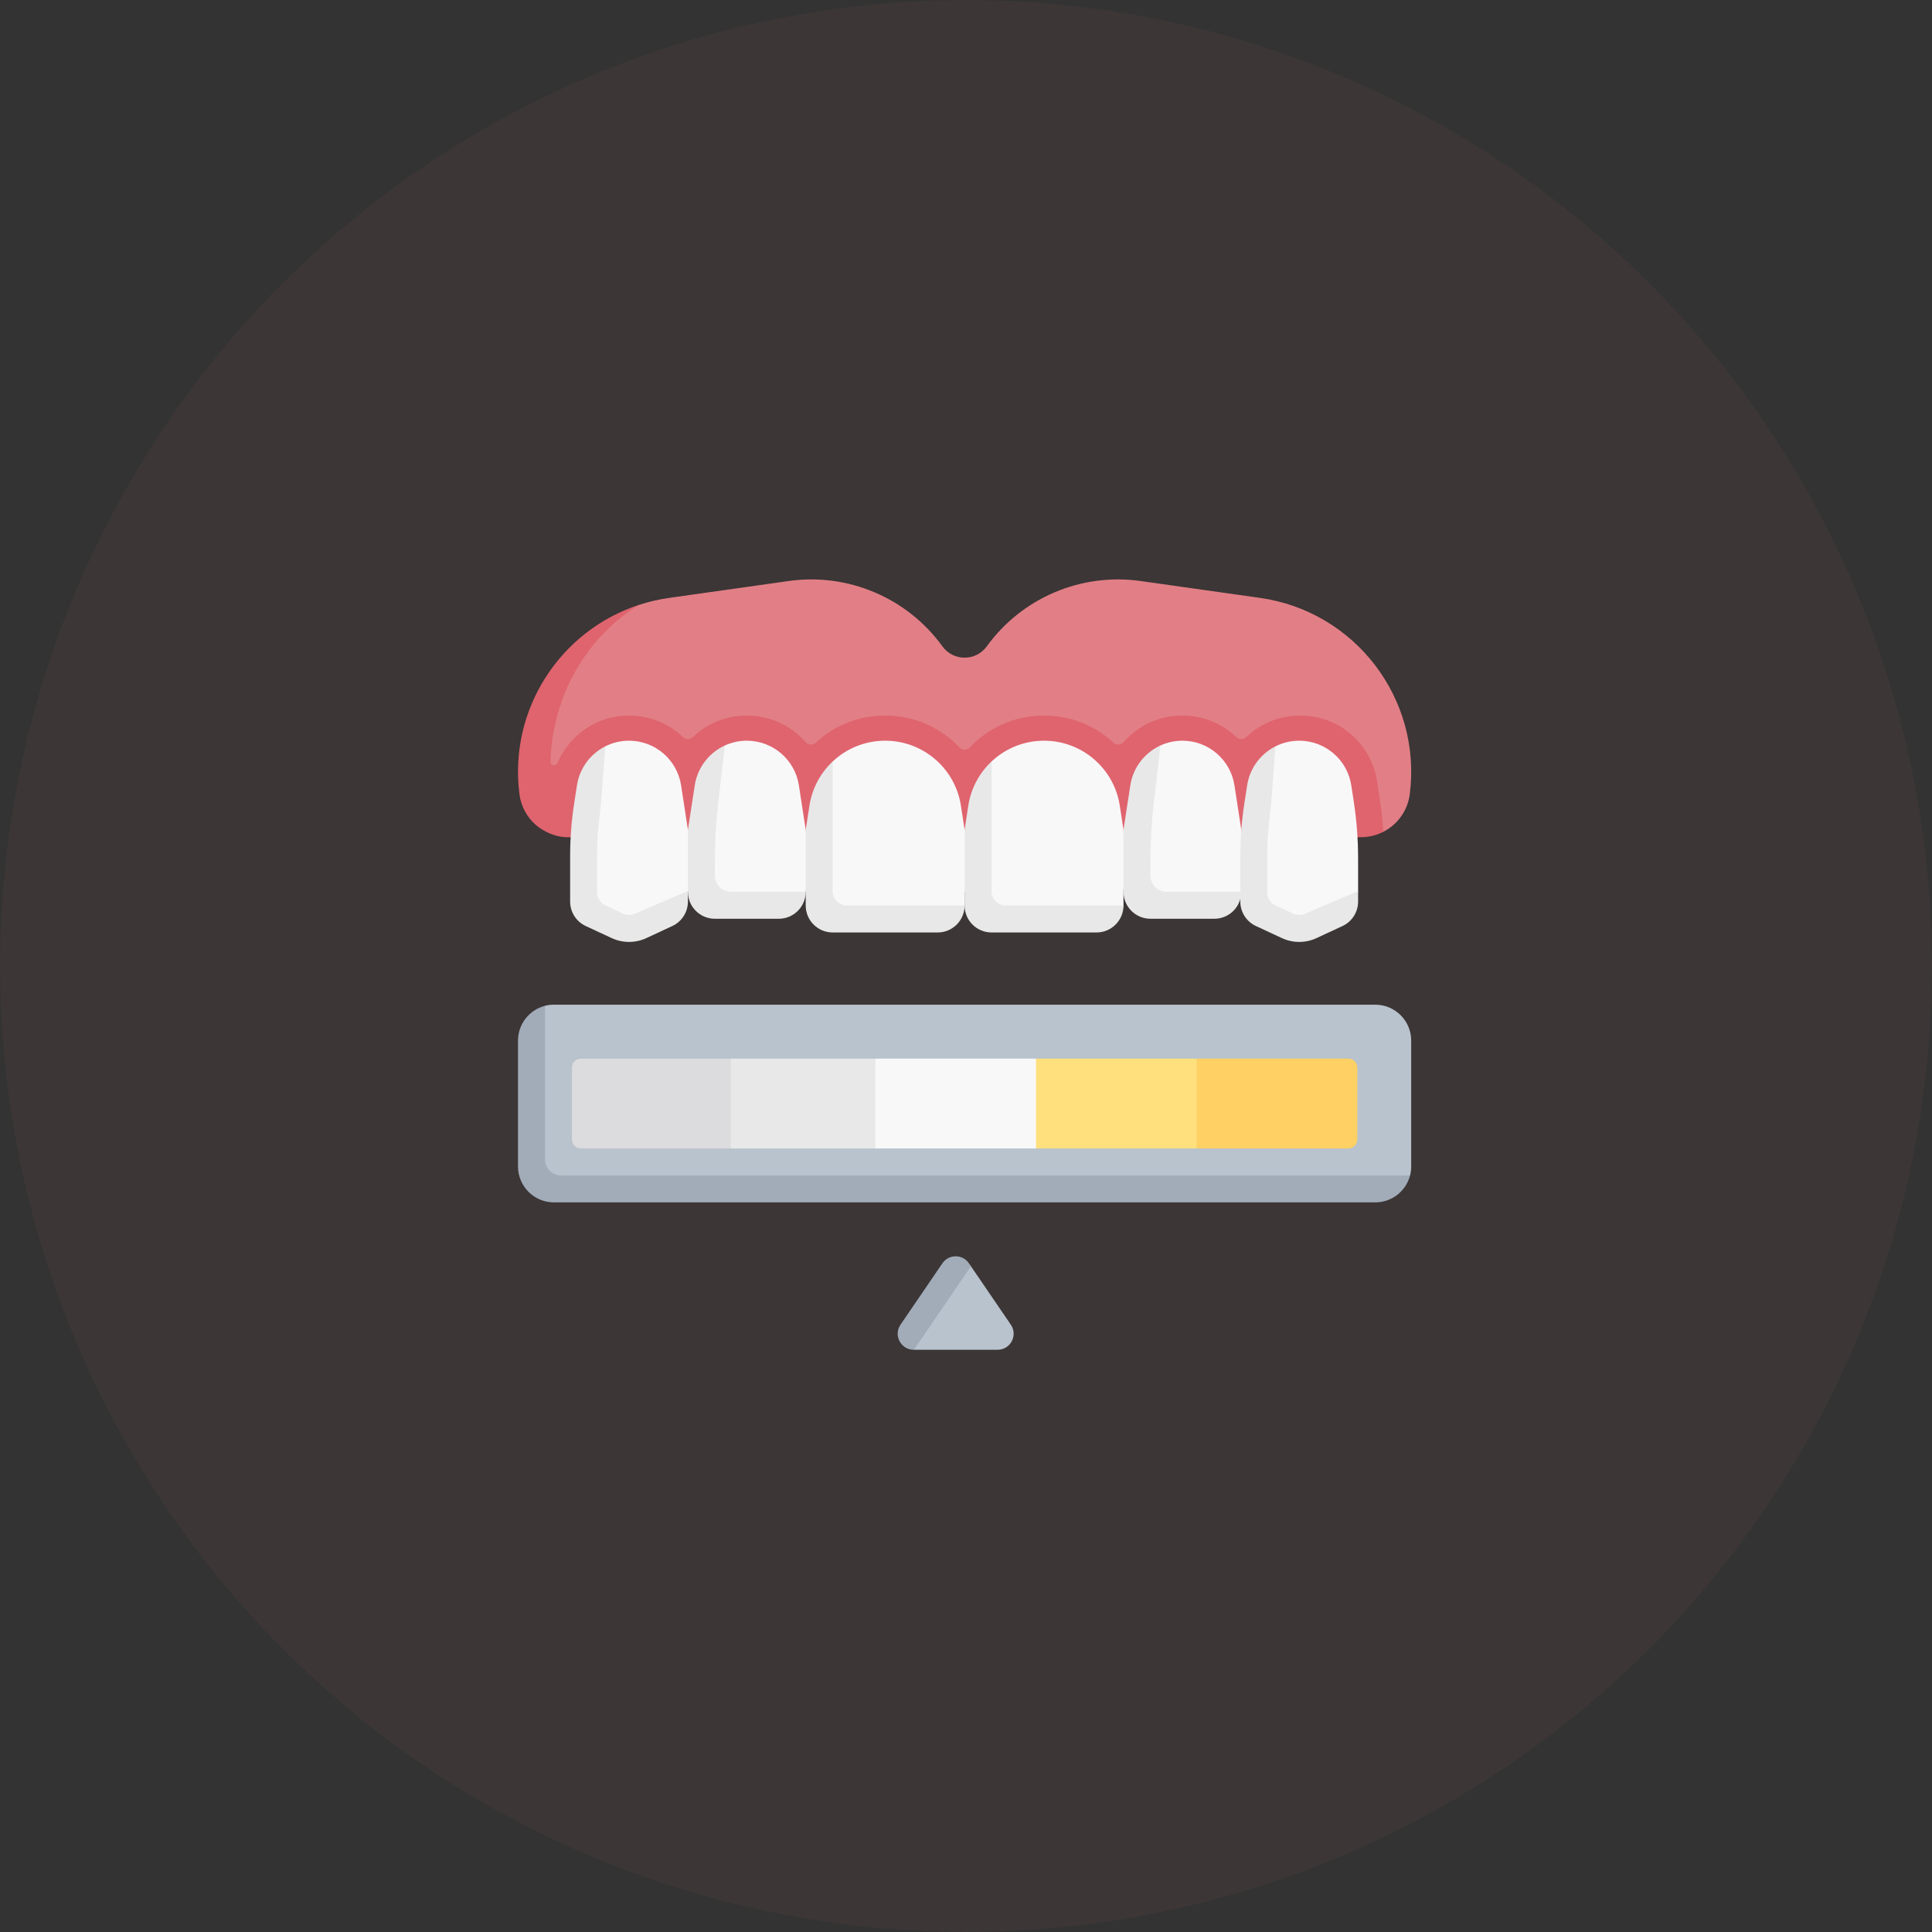 <svg width="138" height="138" viewBox="0 0 138 138" fill="none" xmlns="http://www.w3.org/2000/svg">
<rect x="0" y="0" width="138" height="138" fill="#333333" stroke="none"/>
<circle cx="69" cy="69" r="69" fill="#DF646E" fill-opacity="0.05"/>
<g clip-path="url(#clip0_96_2028)">
<path d="M90.002 42.707L81.475 41.502C77.23 40.901 73.001 42.697 70.485 46.168C69.704 47.246 68.098 47.246 67.316 46.168C64.8 42.697 60.571 40.901 56.326 41.502L47.799 42.707C47.058 42.811 46.342 42.979 45.654 43.203C45.654 43.203 45.332 43.344 45.164 43.406C39.826 45.403 36.531 50.869 37.281 56.754C37.505 58.513 38.95 59.682 40.723 59.682L97.156 59.688C97.564 59.688 97.858 59.64 98.225 59.511C98.375 59.459 98.808 59.415 98.808 59.415C99.814 58.9 100.547 57.912 100.699 56.723C101.566 49.912 96.801 43.668 90.002 42.707Z" fill="#E27F86"/>
<path d="M98.525 56.859L98.366 55.824C97.946 53.093 95.635 51.109 92.871 51.109C91.38 51.109 90.022 51.687 89.021 52.647C88.821 52.839 88.507 52.839 88.307 52.647C87.305 51.687 85.947 51.109 84.456 51.109C82.79 51.109 81.287 51.831 80.264 53.003C80.075 53.221 79.743 53.242 79.532 53.045C78.231 51.834 76.486 51.109 74.576 51.109C72.492 51.109 70.604 51.971 69.274 53.386C69.071 53.602 68.73 53.602 68.527 53.386C67.197 51.971 65.309 51.109 63.225 51.109C61.314 51.109 59.57 51.835 58.268 53.046C58.057 53.243 57.725 53.222 57.535 53.004C56.514 51.832 55.011 51.109 53.344 51.109C51.853 51.109 50.495 51.687 49.493 52.647C49.293 52.838 48.98 52.838 48.78 52.646C47.779 51.687 46.421 51.109 44.93 51.109C42.663 51.092 40.676 52.492 39.811 54.506C39.699 54.765 39.311 54.676 39.319 54.394C39.459 49.686 41.924 45.463 45.665 43.199C40.033 45.026 36.329 50.65 37.102 56.723C37.213 57.603 37.645 58.372 38.269 58.922C38.816 59.384 39.658 59.818 40.596 59.8H42.907H97.204C97.779 59.8 98.326 59.663 98.807 59.415C98.751 58.559 98.655 57.704 98.525 56.859Z" fill="#DF646E"/>
<path d="M98.152 85.785L39.728 85.695C38.31 85.695 37.16 84.545 37.16 83.127L37.115 74.387C37.115 73.422 37.586 72.646 38.373 72.207C38.562 72.103 38.926 71.844 38.926 71.844C39.131 71.791 39.346 71.763 39.568 71.763H98.233C99.651 71.763 100.8 72.913 100.8 74.331V83.317C100.8 83.538 100.772 83.754 100.719 83.959C100.719 83.959 100.297 84.517 100.105 84.777C99.638 85.41 99 85.785 98.152 85.785Z" fill="#B9C3CD"/>
<path d="M84.457 52.907C83.9 52.907 83.369 53.028 82.891 53.248C82.891 53.248 82.548 53.526 82.382 53.636C81.529 54.206 81.057 55.054 80.891 56.131L80.399 59.266L80.386 63.557C80.386 64.621 81.248 65.483 82.311 65.483L86.665 65.559C87.622 65.559 88.434 64.91 88.595 64.005C88.613 63.905 88.663 63.7 88.663 63.7V59.266L88.176 56.098C87.894 54.262 86.314 52.907 84.457 52.907Z" fill="#F9F8F9"/>
<path d="M88.664 63.7C88.664 64.764 87.801 65.625 86.738 65.625H82.175C81.112 65.625 80.249 64.764 80.249 63.7L79.974 61.621L80.249 59.266L80.737 56.098C80.935 54.811 81.769 53.761 82.891 53.248L82.415 57.348C82.255 58.724 82.175 60.108 82.175 61.493V62.544C82.175 63.182 82.692 63.7 83.33 63.7H88.664Z" fill="#E8E8E8"/>
<path d="M100.719 83.959C100.434 85.066 99.429 85.885 98.232 85.885H39.567C38.149 85.885 37 84.734 37 83.317V74.331C37 73.135 37.818 72.129 38.925 71.844L38.925 82.804C38.925 83.442 39.443 83.959 40.081 83.959H100.719Z" fill="#A2ABB8"/>
<path d="M62.525 75.615L63.157 78.865L62.525 82.033H52.198L51.461 78.823L52.198 75.615H62.525Z" fill="#E8E8E8"/>
<path d="M85.474 75.615L86.247 78.823L85.474 82.033H73.999L73.311 78.865L73.999 75.615H85.474Z" fill="#FFE07D"/>
<path d="M67.3 90.305L64.44 94.56C63.921 95.321 64.342 96.383 65.263 96.383L65.282 96.412H71.257C72.177 96.412 72.722 95.382 72.203 94.621L69.353 90.447L69.193 90.305C68.738 89.639 67.755 89.639 67.3 90.305Z" fill="#B9C3CD"/>
<path d="M69.353 90.447L65.281 96.413L65.267 96.412C64.347 96.412 63.803 95.381 64.321 94.621L67.316 90.235C67.771 89.569 68.754 89.569 69.208 90.235L69.353 90.447Z" fill="#A2ABB8"/>
<path d="M52.198 75.615V82.033H41.493C41.139 82.033 40.852 81.746 40.852 81.391V76.257C40.852 75.901 41.139 75.615 41.493 75.615H52.198Z" fill="#DCDBDD"/>
<path d="M62.525 75.615H73.999V82.033H62.525V75.615Z" fill="#F9F8F9"/>
<path d="M96.949 76.257V81.391C96.949 81.746 96.661 82.033 96.307 82.033H85.474V75.615H96.307C96.661 75.615 96.949 75.901 96.949 76.257Z" fill="#FFD064"/>
<path d="M74.575 52.907C73.136 52.907 71.811 53.466 70.825 54.392C70.825 54.392 70.615 54.786 70.48 54.946C69.846 55.694 69.455 56.553 69.297 57.582L69.035 59.291V64.391C68.9 65.429 69.815 66.488 70.878 66.488L78.16 66.504C79.144 66.504 80.062 65.847 80.199 64.907C80.21 64.831 80.249 64.679 80.249 64.679V59.266L79.985 57.548C79.574 54.878 77.277 52.907 74.575 52.907Z" fill="#F9F8F9"/>
<path d="M80.249 64.679C80.249 65.742 79.386 66.605 78.323 66.605H70.825C69.762 66.605 68.9 65.743 68.9 64.679V63.7L68.393 61.736L68.9 59.266L69.164 57.548C69.357 56.3 69.96 55.205 70.825 54.392L70.825 63.652C70.825 64.219 71.285 64.679 71.852 64.679H80.249V64.679Z" fill="#E8E8E8"/>
<path d="M63.226 52.907C61.787 52.907 60.462 53.466 59.477 54.392C59.477 54.392 59.266 54.786 59.131 54.946C58.497 55.694 58.107 56.553 57.948 57.582L57.686 59.291V64.391C57.551 65.429 58.466 66.488 59.53 66.488L66.811 66.504C67.795 66.504 68.713 65.847 68.85 64.907C68.861 64.831 68.901 64.679 68.901 64.679V59.266L68.636 57.548C68.226 54.878 65.928 52.907 63.226 52.907Z" fill="#F9F8F9"/>
<path d="M68.9 64.679C68.9 65.742 68.038 66.605 66.975 66.605H59.477C58.413 66.605 57.551 65.743 57.551 64.679V63.7L57.044 61.736L57.551 59.266L57.816 57.548C58.008 56.3 58.611 55.205 59.476 54.392L59.477 63.652C59.477 64.219 59.937 64.679 60.504 64.679H68.9V64.679Z" fill="#E8E8E8"/>
<path d="M53.344 52.907C52.788 52.907 52.257 53.028 51.778 53.248C51.778 53.248 51.436 53.526 51.27 53.636C50.417 54.206 49.944 55.054 49.779 56.131L49.287 59.266L49.273 63.557C49.273 64.621 50.136 65.483 51.199 65.483L55.553 65.559C56.51 65.559 57.322 64.91 57.483 64.005C57.501 63.905 57.551 63.7 57.551 63.7V59.266L57.064 56.098C56.781 54.262 55.202 52.907 53.344 52.907Z" fill="#F9F8F9"/>
<path d="M57.551 63.7C57.551 64.764 56.689 65.625 55.626 65.625H51.062C49.999 65.625 49.137 64.764 49.137 63.7L48.861 61.621L49.137 59.266L49.625 56.098C49.822 54.811 50.657 53.761 51.779 53.248L51.302 57.348C51.143 58.724 51.062 60.108 51.062 61.493V62.544C51.062 63.182 51.58 63.7 52.218 63.7H57.551Z" fill="#E8E8E8"/>
<path d="M44.93 52.907C44.322 52.907 43.744 53.052 43.232 53.312C43.232 53.312 43.032 53.569 42.917 53.644C42.048 54.212 41.556 55.031 41.389 56.12L41.159 57.459C40.97 58.686 40.875 59.926 40.875 61.168L40.887 64.261C40.887 65.01 41.321 65.691 42 66.007L43.692 66.816C44.477 67.181 45.383 67.181 46.168 66.816L47.932 65.986C48.612 65.67 49.025 65.197 49.025 64.448L49.137 63.643V59.266L48.65 56.098C48.367 54.262 46.788 52.907 44.93 52.907Z" fill="#F9F8F9"/>
<path d="M49.137 63.643V64.398C49.137 65.146 48.703 65.828 48.024 66.144L46.168 67.007C45.383 67.372 44.477 67.372 43.693 67.007L41.837 66.144C41.157 65.828 40.724 65.146 40.724 64.398V61.131C40.724 59.89 40.819 58.65 41.007 57.422L41.211 56.098C41.401 54.863 42.178 53.844 43.232 53.312L42.988 56.644C42.944 57.251 42.88 57.856 42.808 58.461C42.702 59.346 42.649 60.241 42.649 61.131V63.743C42.649 64.143 42.881 64.506 43.243 64.674L44.505 65.261C44.639 65.324 44.783 65.356 44.93 65.356C45.079 65.356 45.222 65.324 45.356 65.261L49.137 63.643Z" fill="#E8E8E8"/>
<path d="M92.8 52.907C92.192 52.907 91.614 53.052 91.102 53.312C91.102 53.312 90.903 53.569 90.787 53.644C89.918 54.212 89.426 55.031 89.259 56.12L89.029 57.459C88.84 58.686 88.745 59.926 88.745 61.168L88.757 64.261C88.757 65.01 89.191 65.691 89.87 66.007L91.562 66.816C92.347 67.181 93.253 67.181 94.038 66.816L95.803 65.986C96.482 65.67 96.895 65.197 96.895 64.448L97.007 63.643V61.328C97.007 59.955 96.903 58.585 96.694 57.229L96.52 56.098C96.238 54.262 94.658 52.907 92.8 52.907Z" fill="#F9F8F9"/>
<path d="M97.007 63.643V64.398C97.007 65.146 96.573 65.828 95.894 66.144L94.038 67.007C93.254 67.372 92.347 67.372 91.563 67.007L89.707 66.144C89.028 65.828 88.594 65.146 88.594 64.398V61.131C88.594 59.89 88.689 58.65 88.877 57.422L89.082 56.098C89.272 54.863 90.048 53.844 91.102 53.312L90.858 56.644C90.814 57.251 90.751 57.856 90.678 58.461C90.572 59.346 90.519 60.241 90.519 61.131V63.743C90.519 64.143 90.751 64.506 91.113 64.674L92.376 65.261C92.509 65.324 92.653 65.356 92.8 65.356C92.949 65.356 93.092 65.324 93.227 65.261L97.007 63.643Z" fill="#E8E8E8"/>
</g>
<defs>
<clipPath id="clip0_96_2028">
<rect width="63.8" height="63.8" fill="white" transform="translate(37 37)"/>
</clipPath>
</defs>
</svg>
